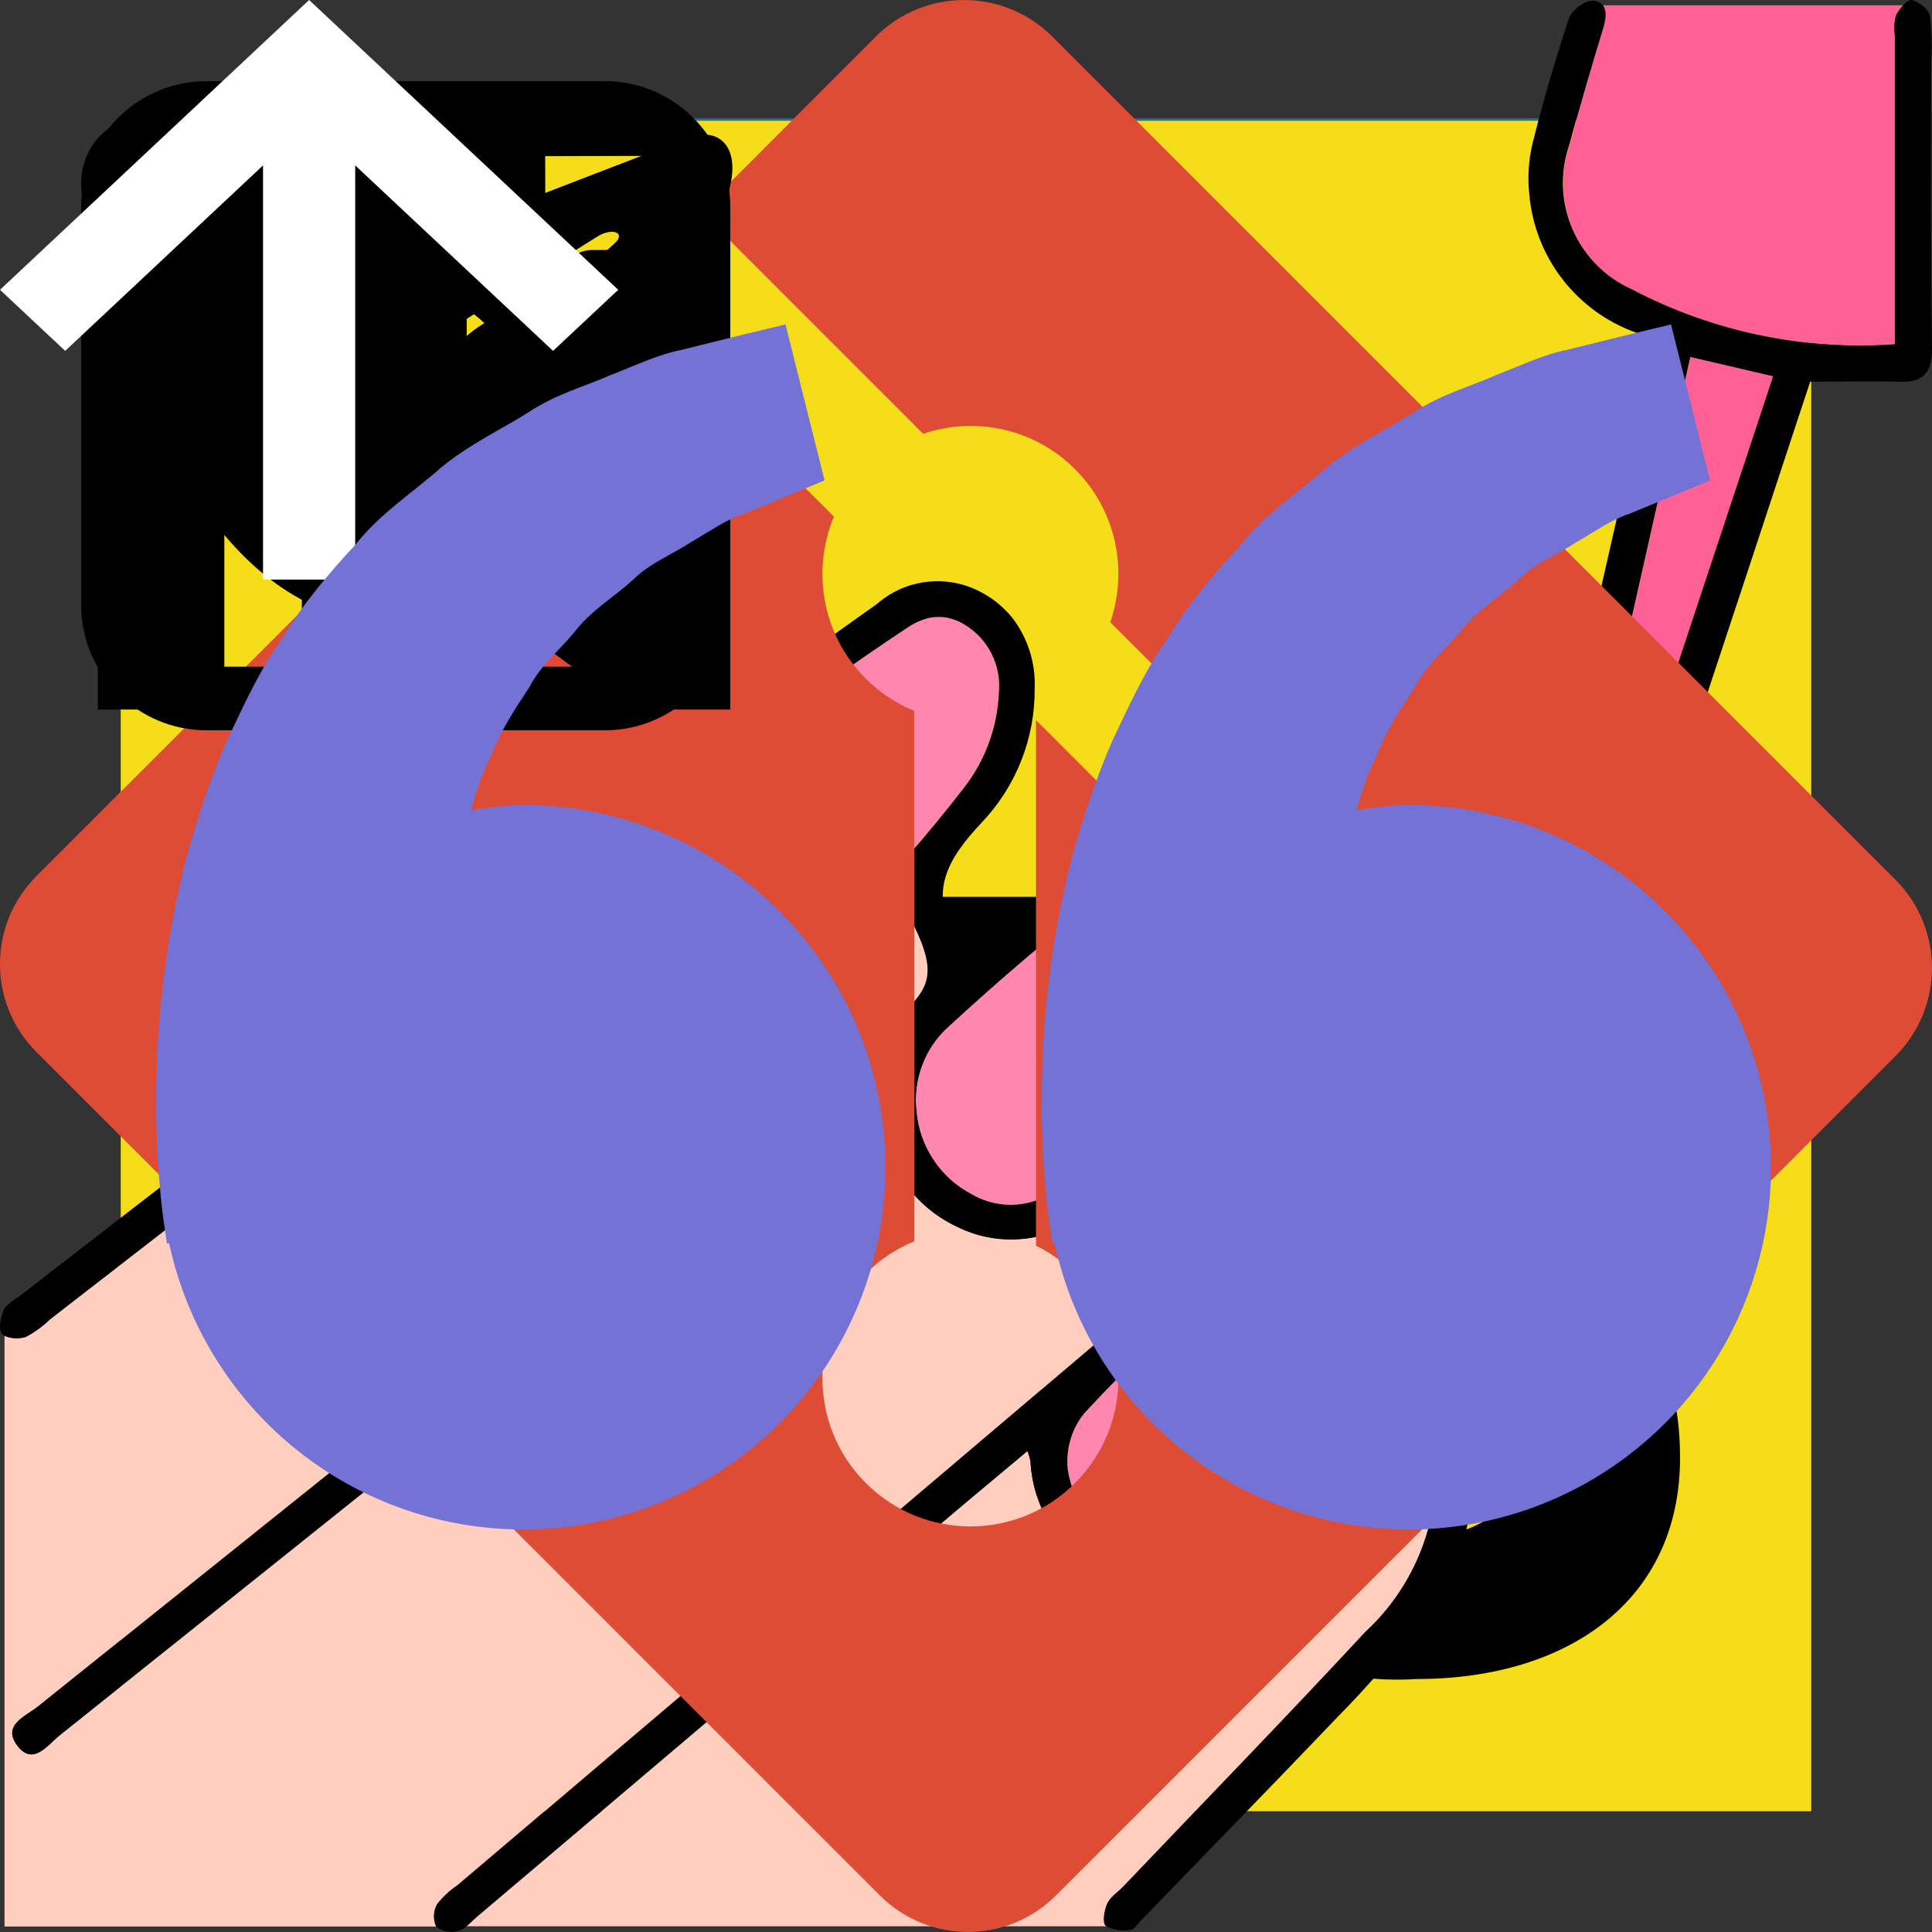 <svg width="50" height="50" viewBox="0 0 50 50" fill="none"
  xmlns="http://www.w3.org/2000/svg">

  <rect x="0" y="0" width="50" height="50" fill="#333333" stroke="none"/>

  <!-- skills -->
  <g id="code">
    <path d="M18.312 42.065L27.262 6.688L31.438 7.872L22.488 43.312L18.312 42.065Z" fill="#7572D5" fill-opacity="1" fill-rule="evenodd"/>
    <path d="M13.502 12.688L16.562 15.928L7.995 25L16.562 34.072L13.502 37.312L1.875 25L13.502 12.688Z" fill="#7572D5" fill-opacity="1" fill-rule="evenodd"/>
    <path d="M36.498 12.688L33.438 15.928L42.005 25L33.438 34.072L36.498 37.312L48.125 25L36.498 12.688Z" fill="#7572D5" fill-opacity="1" fill-rule="evenodd"/>
  </g>

  <g id="html">
    <path style=" stroke:none;fill-rule:nonzero;fill:rgb(89.412%,30.98%,14.902%);fill-opacity:1;" d="M 9.223 42.5 L 5.711 3.125 L 44.289 3.125 L 40.773 42.496 L 24.977 46.875 Z M 9.223 42.5 "/>
    <path style=" stroke:none;fill-rule:nonzero;fill:rgb(94.51%,40%,16.471%);fill-opacity:1;" d="M 25 43.527 L 37.766 39.988 L 40.77 6.344 L 25 6.344 Z M 25 43.527 "/>
    <path style=" stroke:none;fill-rule:nonzero;fill:rgb(92.157%,92.157%,92.157%);fill-opacity:1;" d="M 25 20.949 L 18.609 20.949 L 18.168 16.004 L 25 16.004 L 25 11.172 L 12.891 11.172 L 13.008 12.469 L 14.191 25.777 L 25 25.777 Z M 25 33.492 L 24.977 33.496 L 19.602 32.047 L 19.258 28.195 L 14.406 28.195 L 15.086 35.773 L 24.977 38.523 L 25 38.516 Z M 25 33.492 "/>
    <path style=" stroke:none;fill-rule:nonzero;fill:rgb(100%,100%,100%);fill-opacity:1;" d="M 24.984 20.949 L 24.984 25.777 L 30.93 25.777 L 30.371 32.043 L 24.984 33.496 L 24.984 38.52 L 34.883 35.773 L 34.957 34.961 L 36.09 22.246 L 36.211 20.949 Z M 24.984 11.172 L 24.984 16.004 L 36.648 16.004 L 36.746 14.918 L 36.965 12.469 L 37.082 11.172 Z M 24.984 11.172 "/>
  </g>

  <g id="css">
    <path style=" stroke:none;fill-rule:nonzero;fill:rgb(8.235%,44.706%,71.373%);fill-opacity:1;" d="M 9.223 41.652 L 5.711 3.062 L 44.289 3.062 L 40.773 41.645 L 24.977 45.938 Z M 9.223 41.652 "/>
    <path style=" stroke:none;fill-rule:nonzero;fill:rgb(20%,66.275%,86.275%);fill-opacity:1;" d="M 25 42.656 L 37.766 39.188 L 40.77 6.219 L 25 6.219 Z M 25 42.656 "/>
    <path style=" stroke:none;fill-rule:nonzero;fill:rgb(100%,100%,100%);fill-opacity:1;" d="M 25 20.199 L 31.391 20.199 L 31.832 15.352 L 25 15.352 L 25 10.621 L 37.109 10.621 L 36.992 11.887 L 35.809 24.934 L 25 24.934 Z M 25 20.199 "/>
    <path style=" stroke:none;fill-rule:nonzero;fill:rgb(92.157%,92.157%,92.157%);fill-opacity:1;" d="M 25.031 32.488 L 25.008 32.496 L 19.629 31.07 L 19.285 27.297 L 14.438 27.297 L 15.113 34.73 L 25.008 37.422 L 25.031 37.414 Z M 25.031 32.488 "/>
    <path style=" stroke:none;fill-rule:nonzero;fill:rgb(100%,100%,100%);fill-opacity:1;" d="M 30.98 24.73 L 30.398 31.07 L 25.012 32.492 L 25.012 37.418 L 34.914 34.73 L 34.984 33.93 L 35.824 24.73 Z M 30.98 24.73 "/>
    <path style=" stroke:none;fill-rule:nonzero;fill:rgb(92.157%,92.157%,92.157%);fill-opacity:1;" d="M 25.016 10.621 L 25.016 15.352 L 13.352 15.352 L 13.254 14.289 L 13.035 11.887 L 12.918 10.621 Z M 25 20.199 L 25 24.934 L 19.688 24.934 L 19.594 23.867 L 19.375 21.469 L 19.258 20.199 Z M 25 20.199 "/>
  </g>

  <g id="react">
    <g clip-path="url(#clip0_20_1854)">
      <path d="M47.812 25C47.812 22.083 44.688 19.375 39.479 17.5L38.542 17.188V16.771C39.688 11.042 38.854 6.771 36.25 5.208C33.646 3.646 29.792 5.104 25.625 8.75L25 9.375L24.792 9.167H24.583C20.312 5.208 16.146 3.854 13.542 5.312C10.938 6.771 10.208 10.833 11.25 16.146C11.36 16.484 11.43 16.833 11.458 17.188L10.312 17.604C5.208 19.375 2.188 22.083 2.188 25C2.188 27.917 5.521 30.833 10.729 32.708L11.458 32.917C11.33 33.285 11.259 33.672 11.25 34.062C10.208 39.271 11.146 43.229 13.542 44.688C15.938 46.146 20.312 44.792 24.479 41.146L25.104 40.625L25.938 41.458C28.854 43.958 31.771 45.312 34.062 45.312C34.871 45.331 35.667 45.114 36.354 44.688C38.958 43.229 39.896 38.958 38.75 33.542V33.333C38.705 33.162 38.67 32.988 38.646 32.812H38.958C44.479 30.833 47.812 28.021 47.812 25ZM44.792 25C44.792 26.25 42.5 28.438 38.021 29.896H37.812C37.266 28.22 36.605 26.584 35.833 25C36.562 23.333 37.188 21.667 37.708 20.104L38.542 20.312C42.708 21.771 44.792 23.75 44.792 25ZM27.917 39.167L27.083 38.542C28.276 37.22 29.389 35.829 30.417 34.375L35.729 33.542C35.833 33.75 35.833 33.958 35.938 34.062C36.309 35.949 36.379 37.883 36.146 39.792C35.999 40.705 35.561 41.545 34.896 42.188C33.854 42.812 31.042 41.979 27.917 39.167ZM26.562 34.583L25.104 36.458L23.438 34.583H26.562ZM12.292 20C12.815 21.717 13.477 23.39 14.271 25C13.476 26.646 12.815 28.353 12.292 30.104L11.667 29.896C9.843 29.32 8.145 28.401 6.667 27.188C6.284 26.945 5.956 26.626 5.705 26.249C5.454 25.872 5.284 25.447 5.208 25C5.208 23.75 7.292 21.771 11.25 20.417L12.292 20ZM23.438 15.417L25 13.646L26.562 15.417H23.438ZM34.896 7.812C36.042 8.437 36.667 11.562 35.729 16.146C35.734 16.202 35.727 16.259 35.709 16.313C35.691 16.366 35.663 16.416 35.625 16.458L30.417 15.625C29.389 14.171 28.276 12.78 27.083 11.458L27.708 10.938C31.042 8.021 33.75 7.187 34.896 7.812ZM17.5 18.854L16.667 20.208L15.938 21.562C15.625 20.833 15.417 20.104 15.104 19.271L17.5 18.854ZM15.104 30.729C15.417 30 15.625 29.271 15.938 28.438L16.667 29.792L17.5 31.146L15.104 30.729ZM32.5 25C31.97 26.142 31.379 27.255 30.729 28.333C30.104 29.479 29.375 30.521 28.75 31.562H21.25C20.521 30.417 19.792 29.375 19.271 28.333C18.616 27.258 18.025 26.145 17.5 25C18.005 23.846 18.597 22.732 19.271 21.667C19.869 20.587 20.53 19.544 21.25 18.542C23.746 18.333 26.254 18.333 28.75 18.542C29.479 19.583 30.104 20.625 30.729 21.667C31.403 22.732 31.995 23.846 32.5 25ZM33.333 20.208L32.5 18.854L34.896 19.375C34.664 20.121 34.386 20.851 34.062 21.562L33.333 20.208ZM32.5 31.146L33.333 29.792L34.062 28.333L35 30.729L32.5 31.146ZM22.812 11.354H22.917L19.583 15.521L14.375 16.354C14.271 16.042 14.271 15.833 14.167 15.521C13.333 11.25 13.958 8.333 15 7.812C15.277 7.631 15.61 7.557 15.938 7.604C17.396 7.604 19.896 8.646 22.708 11.146L22.812 11.354ZM14.167 34.583C14.186 34.262 14.256 33.945 14.375 33.646L19.688 34.375C20.689 35.848 21.803 37.241 23.021 38.542L22.812 38.75L22.604 38.958C21.184 40.274 19.521 41.3 17.708 41.979C17.311 42.187 16.875 42.313 16.427 42.349C15.98 42.385 15.53 42.33 15.104 42.188C13.958 41.562 13.333 38.75 14.167 34.583Z" fill="#00D8FF"/>
      <path d="M25 20.417C24.089 20.396 23.193 20.647 22.426 21.138C21.659 21.629 21.055 22.337 20.692 23.173C20.329 24.008 20.223 24.933 20.388 25.828C20.553 26.724 20.981 27.551 21.618 28.202C22.255 28.854 23.071 29.301 23.963 29.486C24.855 29.672 25.781 29.587 26.625 29.243C27.468 28.9 28.191 28.313 28.699 27.557C29.207 26.801 29.479 25.911 29.479 25C29.48 23.802 29.011 22.652 28.174 21.795C27.337 20.939 26.197 20.444 25 20.417Z" fill="#00D8FF"/>
    </g>
    <defs>
      <clipPath id="clip0_20_1854">
        <rect width="50" height="50" fill="white"/>
      </clipPath>
    </defs>
  </g>

  <g id="javaScript">
    <path style=" stroke:none;fill-rule:nonzero;fill:rgb(96.078%,87.059%,9.804%);fill-opacity:1;" d="M 3.125 3.125 L 46.875 3.125 L 46.875 46.875 L 3.125 46.875 Z M 3.125 3.125 "/>
    <path style=" stroke:none;fill-rule:nonzero;fill:rgb(0%,0%,0%);fill-opacity:1;" d="M 32.516 37.305 C 32.887 38.062 33.465 38.699 34.184 39.141 C 34.902 39.582 35.734 39.812 36.578 39.805 C 38.281 39.805 39.367 38.953 39.367 37.773 C 39.367 36.367 38.25 35.863 36.375 35.043 L 35.348 34.602 C 32.379 33.34 30.41 31.758 30.41 28.41 C 30.41 25.328 32.754 22.977 36.43 22.977 C 37.621 22.891 38.809 23.16 39.848 23.742 C 40.887 24.328 41.734 25.207 42.277 26.27 L 39.062 28.324 C 38.852 27.797 38.488 27.348 38.016 27.031 C 37.547 26.719 36.988 26.555 36.422 26.562 C 36.176 26.539 35.926 26.566 35.691 26.641 C 35.453 26.719 35.238 26.844 35.051 27.012 C 34.867 27.176 34.719 27.379 34.617 27.605 C 34.512 27.832 34.457 28.078 34.457 28.324 C 34.457 29.559 35.219 30.059 36.984 30.824 L 38.012 31.266 C 41.508 32.766 43.48 34.289 43.48 37.723 C 43.48 41.426 40.574 43.453 36.668 43.453 C 35.148 43.551 33.629 43.203 32.301 42.457 C 30.973 41.711 29.887 40.598 29.176 39.25 Z M 17.992 37.66 C 18.637 38.805 19.223 39.773 20.637 39.773 C 21.984 39.773 22.84 39.246 22.84 37.191 L 22.84 23.211 L 26.949 23.211 L 26.949 37.246 C 26.949 41.504 24.449 43.441 20.812 43.441 C 19.523 43.512 18.246 43.191 17.145 42.52 C 16.047 41.852 15.172 40.863 14.645 39.691 Z M 17.992 37.66 "/>
  </g>

  <g id="styledComponents">
    <path style=" stroke:none;fill-rule:nonzero;fill:rgb(100%,80.784%,74.902%);fill-opacity:1;" d="M 28.652 49.281 C 28.727 49.109 28.918 48.992 29.055 48.852 C 31.152 46.652 33.27 44.473 35.34 42.246 C 35.984 41.645 36.484 40.906 36.801 40.082 C 37.113 39.258 37.234 38.375 37.148 37.496 C 37.082 37.121 37 36.75 36.895 36.383 C 36.328 36.918 35.805 37.406 35.277 37.898 C 34.453 38.66 33.637 39.43 32.809 40.184 C 32.32 40.684 31.691 41.02 31.008 41.152 C 30.32 41.289 29.613 41.211 28.973 40.934 C 28.324 40.695 27.762 40.27 27.352 39.715 C 26.941 39.16 26.703 38.496 26.668 37.809 C 26.648 37.719 26.625 37.633 26.594 37.547 C 25.961 38.082 25.359 38.574 24.762 39.082 L 12.328 49.617 C 12.242 49.691 12.148 49.781 12.07 49.852 L 28.645 49.852 L 28.617 49.836 C 28.531 49.773 28.578 49.445 28.652 49.281 Z M 28.652 49.281 "/>
    <path style=" stroke:none;fill-rule:nonzero;fill:rgb(100%,80.784%,74.902%);fill-opacity:1;" d="M 11.309 49.281 C 11.457 49.09 11.637 48.922 11.836 48.789 L 29.043 34.191 C 30.215 33.195 31.383 32.191 32.547 31.188 C 32.691 31.086 32.805 30.949 32.871 30.785 C 33.148 29.574 33.188 28.32 32.988 27.094 C 32.809 27.219 32.711 27.27 32.629 27.359 C 31.223 28.617 29.82 29.891 28.402 31.145 C 27.934 31.617 27.328 31.926 26.672 32.031 C 26.016 32.137 25.34 32.031 24.746 31.73 C 24.141 31.445 23.637 30.984 23.293 30.41 C 22.949 29.836 22.785 29.172 22.82 28.504 L 22.82 27.926 C 22.559 28.113 22.371 28.242 22.195 28.387 C 15.309 33.898 8.422 39.406 1.539 44.914 C 1.23 45.16 0.859 45.715 0.449 45.176 C 0.043 44.641 0.664 44.418 0.977 44.168 C 8.312 38.281 15.656 32.398 23 26.52 C 24.199 25.559 24.277 25.16 23.496 23.637 L 23.035 24.07 C 21.762 25.254 20.473 26.422 19.219 27.625 C 18.707 28.121 18.062 28.461 17.363 28.609 C 16.664 28.754 15.938 28.699 15.266 28.449 C 14.598 28.199 14.012 27.766 13.578 27.195 C 13.145 26.629 12.883 25.949 12.82 25.238 C 12.582 25.418 12.375 25.547 12.18 25.699 L 1.289 34.141 C 1.102 34.324 0.887 34.48 0.652 34.602 C 0.477 34.656 0.289 34.645 0.117 34.574 L 0.117 49.859 L 11.289 49.859 C 11.246 49.77 11.227 49.668 11.23 49.57 C 11.234 49.469 11.262 49.371 11.309 49.281 Z M 11.309 49.281 "/>
    <path style=" stroke:none;fill-rule:nonzero;fill:rgb(100%,38.039%,58.824%);fill-opacity:1;" d="M 41.484 0.758 C 41.184 1.75 40.887 2.746 40.621 3.754 C 40.375 4.465 40.402 5.238 40.703 5.93 C 41 6.621 41.543 7.176 42.227 7.484 C 44.324 8.586 46.684 9.082 49.047 8.914 L 49.047 0.926 C 49.02 0.75 49.027 0.574 49.074 0.402 C 49.125 0.305 49.188 0.215 49.262 0.137 L 41.477 0.137 C 41.598 0.273 41.559 0.52 41.484 0.758 Z M 41.484 0.758 "/>
    <path style=" stroke:none;fill-rule:nonzero;fill:rgb(100%,52.941%,68.627%);fill-opacity:1;" d="M 25.855 17.914 C 25.816 18.805 25.504 19.664 24.961 20.371 C 23.016 22.879 20.785 25.152 18.309 27.141 C 17.91 27.512 17.402 27.742 16.863 27.809 C 16.324 27.871 15.777 27.766 15.301 27.5 C 14.828 27.297 14.43 26.953 14.16 26.516 C 13.891 26.078 13.766 25.566 13.797 25.055 C 13.855 24.426 14.117 23.832 14.543 23.363 C 17.309 20.727 20.309 18.34 23.504 16.234 C 23.711 16.07 23.969 15.977 24.234 15.965 C 24.5 15.957 24.762 16.027 24.984 16.176 C 25.273 16.355 25.512 16.613 25.664 16.922 C 25.82 17.227 25.883 17.57 25.855 17.914 Z M 25.855 17.914 "/>
    <path style=" stroke:none;fill-rule:nonzero;fill:rgb(100%,52.941%,68.627%);fill-opacity:1;" d="M 23.715 28.734 C 23.672 28.34 23.723 27.941 23.863 27.57 C 24 27.199 24.223 26.863 24.512 26.594 C 27.223 24.094 30.133 21.816 33.207 19.785 C 33.301 19.727 33.387 19.668 33.488 19.605 C 33.758 19.41 34.082 19.312 34.414 19.324 C 34.746 19.336 35.066 19.457 35.32 19.668 C 35.566 19.879 35.742 20.16 35.816 20.473 C 35.895 20.785 35.871 21.117 35.75 21.418 C 35.363 22.715 34.645 23.887 33.664 24.824 C 31.68 26.781 29.656 28.695 27.594 30.574 C 27.285 30.891 26.879 31.098 26.438 31.16 C 25.996 31.223 25.547 31.137 25.16 30.914 C 24.754 30.703 24.406 30.395 24.156 30.012 C 23.902 29.633 23.75 29.191 23.715 28.734 Z M 23.715 28.734 "/>
    <path style=" stroke:none;fill-rule:nonzero;fill:rgb(100%,52.941%,68.627%);fill-opacity:1;" d="M 36.598 29.914 C 36.098 30.449 35.582 30.961 35.102 31.508 C 34.957 31.723 34.84 31.949 34.746 32.188 C 35.012 32.266 35.32 32.473 35.535 32.402 C 36.625 32.035 37.688 31.594 38.887 31.133 C 38.625 31.734 38.43 32.285 38.152 32.793 C 37.012 34.711 35.586 36.438 33.918 37.922 C 33.285 38.531 32.629 39.117 31.945 39.672 C 31.586 39.973 31.152 40.172 30.688 40.246 C 30.227 40.324 29.75 40.277 29.312 40.109 C 28.871 39.941 28.484 39.664 28.191 39.297 C 27.898 38.93 27.703 38.496 27.633 38.031 C 27.605 37.773 27.629 37.512 27.703 37.262 C 27.773 37.012 27.895 36.781 28.059 36.578 C 30.488 33.941 33.266 31.645 36.312 29.754 C 36.352 29.738 36.391 29.73 36.43 29.73 Z M 36.598 29.914 "/>
    <path style=" stroke:none;fill-rule:nonzero;fill:rgb(100%,38.039%,58.824%);fill-opacity:1;" d="M 40.695 22.805 L 43.75 9.234 L 45.895 9.734 L 44.789 13.094 C 43.758 16.219 42.711 19.344 41.707 22.473 C 41.508 23.051 41.254 23.156 40.695 22.805 Z M 40.695 22.805 "/>
    <path style=" stroke:none;fill-rule:nonzero;fill:rgb(100%,38.039%,58.824%);fill-opacity:1;" d="M 37.242 30.785 C 37.566 29.551 37.891 28.41 38.16 27.258 C 38.426 26.137 38.926 25.09 39.637 24.184 C 40.07 23.613 40.555 23.84 41.055 23.965 C 41.516 24.078 41.633 24.414 41.652 24.855 C 41.723 26.082 41.352 27.289 40.602 28.262 C 39.707 29.367 38.555 30.234 37.242 30.785 Z M 37.242 30.785 "/>
    <path style=" stroke:none;fill-rule:nonzero;fill:rgb(0%,0%,0%);fill-opacity:1;" d="M 49.977 1.598 C 50.004 1.199 49.992 0.801 49.945 0.406 C 49.91 0.293 49.836 0.199 49.738 0.137 C 49.66 0.07 49.566 0.023 49.469 0 C 49.41 -0.008 49.332 0.051 49.254 0.133 C 49.18 0.215 49.117 0.301 49.066 0.398 C 49.02 0.57 49.012 0.75 49.039 0.926 L 49.039 8.91 C 46.676 9.078 44.316 8.582 42.219 7.48 C 41.535 7.172 40.992 6.617 40.695 5.926 C 40.395 5.234 40.367 4.461 40.613 3.75 C 40.879 2.742 41.176 1.746 41.477 0.754 C 41.551 0.516 41.59 0.27 41.477 0.133 C 41.414 0.062 41.328 0.023 41.238 0.016 C 41.117 0.02 41.004 0.059 40.91 0.133 C 40.777 0.211 40.672 0.328 40.605 0.473 C 40.25 1.543 39.934 2.625 39.66 3.719 C 39.559 4.148 39.531 4.594 39.578 5.031 C 39.648 5.828 39.945 6.59 40.434 7.223 C 40.922 7.855 41.582 8.336 42.332 8.605 C 42.672 8.746 42.867 8.883 42.773 9.328 C 42.645 9.895 42.516 10.457 42.387 11.023 C 41.512 14.859 40.645 18.695 39.777 22.535 C 39.754 22.707 39.68 22.867 39.562 22.992 C 38.992 23.445 38.512 24.004 38.148 24.637 C 37.688 25.469 37.367 26.375 37.203 27.312 C 37.172 27.613 37.062 27.898 36.891 28.145 C 36.715 28.391 36.48 28.586 36.207 28.715 C 35.461 29.094 34.777 29.578 33.953 30.086 C 34.008 29.094 33.996 28.098 33.918 27.102 C 33.855 26.797 33.871 26.48 33.957 26.184 C 34.047 25.883 34.207 25.613 34.426 25.391 C 35.516 24.309 36.293 22.957 36.672 21.473 C 36.785 21.129 36.816 20.762 36.766 20.402 C 36.711 20.043 36.574 19.703 36.363 19.41 C 36.152 19.113 35.875 18.871 35.555 18.703 C 35.234 18.535 34.879 18.441 34.516 18.438 C 33.93 18.43 33.352 18.594 32.855 18.906 C 31.152 20.07 29.48 21.277 27.836 22.527 C 26.859 23.262 25.941 24.074 24.992 24.848 C 24.953 24.805 24.918 24.754 24.887 24.703 C 24.871 24.57 24.836 24.441 24.781 24.32 C 23.992 23.098 24.539 22.211 25.398 21.297 C 26.293 20.359 26.789 19.113 26.777 17.816 C 26.805 17.156 26.598 16.508 26.195 15.984 C 25.977 15.719 25.711 15.496 25.41 15.336 C 24.984 15.102 24.496 15.004 24.012 15.055 C 23.527 15.105 23.07 15.305 22.703 15.625 L 22.203 15.98 C 21.066 16.797 19.914 17.59 18.82 18.461 C 17.223 19.734 15.66 21.055 14.133 22.414 C 13.418 23.043 12.898 23.902 12.156 24.488 C 8.293 27.539 4.387 30.535 0.496 33.551 C 0.363 33.633 0.238 33.73 0.129 33.84 C 0.121 33.855 0.109 33.875 0.102 33.891 C 0.02 34.082 -0.051 34.398 0.047 34.516 C 0.07 34.539 0.098 34.559 0.129 34.574 C 0.301 34.645 0.488 34.652 0.668 34.602 C 0.898 34.48 1.113 34.324 1.301 34.141 L 12.195 25.699 C 12.387 25.547 12.594 25.41 12.832 25.238 C 12.895 25.949 13.16 26.629 13.594 27.195 C 14.023 27.766 14.609 28.199 15.281 28.449 C 15.949 28.695 16.676 28.754 17.375 28.605 C 18.074 28.461 18.719 28.121 19.23 27.625 C 20.48 26.422 21.773 25.254 23.047 24.07 L 23.512 23.633 C 24.289 25.156 24.211 25.559 23.016 26.52 C 15.664 32.402 8.316 38.285 0.977 44.168 C 0.664 44.418 0.047 44.645 0.449 45.18 C 0.855 45.711 1.23 45.164 1.539 44.914 C 8.426 39.414 15.309 33.906 22.188 28.391 C 22.367 28.246 22.555 28.121 22.812 27.934 L 22.812 28.512 C 22.777 29.18 22.941 29.844 23.285 30.418 C 23.629 30.992 24.137 31.449 24.742 31.738 C 25.332 32.039 26.008 32.145 26.664 32.039 C 27.32 31.934 27.93 31.621 28.398 31.148 C 29.812 29.898 31.215 28.625 32.625 27.363 C 32.711 27.285 32.816 27.223 32.98 27.098 C 33.184 28.324 33.141 29.582 32.863 30.793 C 32.797 30.953 32.684 31.094 32.539 31.191 C 31.375 32.199 30.207 33.199 29.035 34.195 L 11.836 48.797 C 11.637 48.93 11.457 49.098 11.309 49.289 C 11.262 49.375 11.238 49.473 11.234 49.574 C 11.23 49.672 11.246 49.77 11.289 49.859 C 11.367 49.922 11.461 49.965 11.562 49.984 C 11.66 50.004 11.762 50 11.859 49.973 C 11.938 49.953 12.008 49.91 12.066 49.859 C 12.156 49.785 12.246 49.695 12.324 49.621 L 24.758 39.086 C 25.355 38.582 25.961 38.082 26.59 37.551 C 26.621 37.637 26.648 37.723 26.668 37.812 C 26.703 38.504 26.941 39.164 27.348 39.723 C 27.758 40.277 28.324 40.699 28.969 40.938 C 29.609 41.215 30.32 41.293 31.004 41.16 C 31.688 41.027 32.316 40.688 32.805 40.188 C 33.633 39.434 34.453 38.668 35.273 37.902 C 35.809 37.41 36.328 36.918 36.891 36.387 C 36.996 36.754 37.082 37.125 37.145 37.504 C 37.227 38.375 37.105 39.258 36.793 40.078 C 36.48 40.898 35.98 41.637 35.336 42.23 C 33.266 44.461 31.148 46.641 29.051 48.84 C 28.914 48.98 28.727 49.098 28.652 49.27 C 28.574 49.438 28.527 49.77 28.617 49.84 L 28.641 49.859 C 28.828 49.949 29.039 49.98 29.246 49.949 C 29.305 49.938 29.355 49.906 29.391 49.859 C 29.441 49.805 29.488 49.742 29.535 49.695 C 31.234 47.938 32.945 46.188 34.633 44.418 C 35.312 43.73 35.953 43 36.551 42.234 C 37.328 41.375 37.844 40.309 38.035 39.168 C 38.23 38.023 38.09 36.848 37.641 35.777 C 37.59 35.539 37.637 35.293 37.77 35.09 C 37.887 34.891 38.016 34.695 38.148 34.504 C 38.57 33.953 38.922 33.355 39.195 32.719 C 39.723 31.156 40.535 29.703 41.586 28.434 C 42.07 27.82 42.402 27.102 42.559 26.336 C 42.715 25.566 42.688 24.777 42.48 24.023 C 42.406 23.738 42.406 23.438 42.48 23.148 C 43.383 20.352 44.312 17.562 45.234 14.773 L 46.465 11.035 L 46.848 9.879 C 47.656 9.879 48.422 9.863 49.184 9.879 C 49.812 9.898 50.008 9.602 50 8.984 C 49.961 6.523 49.977 4.059 49.977 1.598 Z M 18.309 27.141 C 17.906 27.512 17.402 27.742 16.863 27.809 C 16.32 27.871 15.773 27.766 15.301 27.496 C 14.828 27.297 14.43 26.953 14.16 26.516 C 13.891 26.078 13.762 25.566 13.797 25.055 C 13.852 24.426 14.113 23.832 14.539 23.363 C 17.309 20.727 20.309 18.34 23.5 16.234 C 23.676 16.113 23.875 16.027 24.082 15.984 C 24.223 15.961 24.367 15.961 24.508 15.984 C 24.676 16.02 24.836 16.082 24.98 16.176 C 25.273 16.355 25.508 16.613 25.664 16.922 C 25.816 17.23 25.883 17.574 25.852 17.914 C 25.816 18.809 25.504 19.664 24.961 20.371 C 23.016 22.883 20.781 25.152 18.309 27.141 Z M 27.59 30.586 C 27.281 30.906 26.875 31.109 26.434 31.172 C 25.992 31.234 25.543 31.148 25.156 30.93 C 24.75 30.715 24.402 30.406 24.148 30.023 C 23.898 29.641 23.746 29.199 23.711 28.742 C 23.668 28.348 23.719 27.949 23.859 27.578 C 23.996 27.207 24.219 26.871 24.512 26.602 C 27.219 24.102 30.129 21.824 33.207 19.793 C 33.297 19.734 33.383 19.676 33.484 19.613 C 33.754 19.418 34.082 19.32 34.41 19.332 C 34.742 19.344 35.062 19.465 35.316 19.676 C 35.562 19.883 35.738 20.168 35.816 20.48 C 35.891 20.793 35.867 21.125 35.746 21.422 C 35.359 22.719 34.641 23.895 33.664 24.832 C 31.691 26.797 29.645 28.691 27.594 30.578 Z M 38.145 32.801 C 37.008 34.715 35.582 36.441 33.918 37.922 C 33.285 38.531 32.629 39.117 31.945 39.672 C 31.586 39.973 31.152 40.172 30.688 40.25 C 30.227 40.324 29.75 40.277 29.312 40.109 C 28.871 39.945 28.484 39.664 28.191 39.297 C 27.898 38.934 27.703 38.496 27.633 38.031 C 27.605 37.773 27.629 37.512 27.703 37.262 C 27.773 37.012 27.895 36.781 28.059 36.578 C 30.488 33.941 33.266 31.645 36.312 29.754 C 36.352 29.738 36.391 29.73 36.43 29.73 L 36.609 29.91 C 36.109 30.445 35.594 30.953 35.113 31.504 C 34.969 31.715 34.852 31.941 34.758 32.18 C 35.02 32.262 35.332 32.469 35.543 32.395 C 36.406 32.105 37.254 31.77 38.164 31.41 L 38.898 31.125 C 38.621 31.734 38.426 32.285 38.148 32.793 Z M 40.598 28.273 C 39.93 29.121 39.098 29.824 38.145 30.332 C 37.852 30.496 37.551 30.648 37.242 30.793 C 37.559 29.578 37.875 28.449 38.145 27.312 L 38.156 27.266 C 38.422 26.145 38.926 25.098 39.633 24.191 C 40.066 23.621 40.551 23.848 41.051 23.973 C 41.512 24.086 41.629 24.422 41.648 24.863 C 41.719 26.086 41.348 27.297 40.602 28.27 Z M 44.777 13.098 C 43.742 16.223 42.699 19.348 41.691 22.477 C 41.504 23.062 41.246 23.172 40.691 22.816 L 43.34 11.043 L 43.746 9.238 L 45.887 9.738 L 45.457 11.043 Z M 44.777 13.098 "/>
  </g>

  <g id="git">
    <path style=" stroke:none;fill-rule:nonzero;fill:rgb(87.059%,29.804%,21.176%);fill-opacity:1;" d="M 49.059 22.773 L 27.227 0.941 C 25.969 -0.312 23.93 -0.312 22.672 0.941 L 18.141 5.477 L 23.891 11.227 C 25.227 10.773 26.758 11.078 27.824 12.145 C 28.895 13.215 29.195 14.762 28.734 16.102 L 34.273 21.645 C 35.617 21.184 37.164 21.48 38.234 22.555 C 39.73 24.051 39.73 26.473 38.234 27.973 C 36.738 29.469 34.312 29.469 32.812 27.973 C 31.688 26.844 31.41 25.191 31.98 23.805 L 26.812 18.637 L 26.812 32.238 C 27.188 32.422 27.527 32.668 27.824 32.961 C 29.32 34.457 29.32 36.883 27.824 38.379 C 26.328 39.879 23.902 39.879 22.406 38.379 C 20.91 36.883 20.91 34.457 22.406 32.961 C 22.766 32.602 23.191 32.32 23.66 32.125 L 23.66 18.398 C 23.191 18.207 22.766 17.922 22.406 17.562 C 21.273 16.43 21 14.766 21.582 13.371 L 15.91 7.703 L 0.945 22.672 C -0.316 23.93 -0.316 25.969 0.945 27.227 L 22.773 49.055 C 24.031 50.312 26.07 50.312 27.328 49.055 L 49.059 27.328 C 50.312 26.07 50.312 24.031 49.059 22.773 Z M 49.059 22.773 "/>
  </g>

  <!-- social -->
  <g id="instagram">
    <path d="M15.652 2.1H5.348C3.557 2.1 2.1 3.556 2.1 5.347V8.778V15.653C2.1 17.444 3.557 18.9 5.348 18.9H15.652C17.443 18.9 18.9 17.444 18.9 15.653V8.771V5.341C18.893 3.556 17.437 2.1 15.652 2.1ZM16.583 4.035H16.957V4.403V6.882L14.116 6.889L14.109 4.042L16.583 4.035ZM8.098 8.771C8.636 8.03 9.509 7.538 10.493 7.538C11.478 7.538 12.351 8.024 12.889 8.771C13.243 9.257 13.447 9.854 13.447 10.497C13.447 12.124 12.121 13.455 10.487 13.455C8.853 13.455 7.54 12.124 7.54 10.497C7.54 9.854 7.75 9.257 8.098 8.771ZM17.259 15.646C17.259 16.532 16.538 17.253 15.652 17.253H5.348C4.463 17.253 3.741 16.532 3.741 15.646V8.771H6.247C6.031 9.303 5.906 9.887 5.906 10.497C5.906 13.029 7.967 15.089 10.5 15.089C13.033 15.089 15.094 13.029 15.094 10.497C15.094 9.887 14.969 9.303 14.752 8.771H17.259V15.646Z" fill="currentColor"/>
  </g>

  <g id="telegram">
    <path d="M18.906 4.764L16.37 16.721C16.179 17.564 15.68 17.774 14.972 17.377L11.108 14.53L9.245 16.323C9.038 16.53 8.866 16.702 8.468 16.702L8.746 12.768L15.905 6.299C16.217 6.022 15.838 5.867 15.422 6.145L6.571 11.719L2.76 10.526C1.932 10.267 1.917 9.697 2.933 9.299L17.837 3.557C18.527 3.299 19.131 3.71 18.906 4.764Z" fill="currentColor"/>
  </g>

  <g id="vk">
    <path d="M18.17 13.994C17.804 13.539 17.388 13.131 16.986 12.737C16.843 12.597 16.695 12.452 16.553 12.308C16.144 11.893 16.129 11.738 16.453 11.267C16.677 10.942 16.915 10.617 17.144 10.303C17.353 10.018 17.568 9.724 17.775 9.428L17.817 9.367C18.212 8.801 18.62 8.216 18.837 7.51C18.894 7.324 18.953 7.05 18.817 6.82C18.682 6.591 18.419 6.522 18.234 6.489C18.142 6.473 18.051 6.471 17.966 6.471L15.381 6.469L15.36 6.468C14.969 6.468 14.705 6.659 14.554 7.052C14.41 7.427 14.252 7.827 14.071 8.207C13.712 8.963 13.255 9.834 12.595 10.561L12.567 10.592C12.489 10.679 12.4 10.777 12.336 10.777C12.326 10.777 12.315 10.775 12.303 10.771C12.166 10.716 12.074 10.373 12.079 10.213C12.079 10.211 12.079 10.209 12.079 10.206L12.077 7.111C12.077 7.1 12.076 7.089 12.075 7.078C12.009 6.575 11.863 6.262 11.313 6.15C11.298 6.147 11.283 6.146 11.268 6.146H8.581C8.143 6.146 7.901 6.33 7.675 6.606C7.613 6.68 7.486 6.834 7.549 7.02C7.613 7.209 7.821 7.25 7.889 7.263C8.225 7.329 8.415 7.542 8.468 7.915C8.562 8.561 8.574 9.251 8.505 10.087C8.485 10.319 8.447 10.498 8.385 10.651C8.37 10.687 8.318 10.804 8.266 10.804C8.249 10.804 8.201 10.797 8.112 10.734C7.904 10.586 7.751 10.375 7.574 10.114C6.969 9.228 6.461 8.252 6.021 7.129C5.858 6.716 5.553 6.485 5.163 6.478C4.734 6.471 4.345 6.468 3.974 6.468C3.569 6.468 3.193 6.472 2.826 6.48C2.512 6.486 2.295 6.583 2.181 6.77C2.066 6.957 2.074 7.203 2.203 7.5C3.237 9.883 4.175 11.615 5.243 13.117C5.992 14.168 6.743 14.896 7.607 15.407C8.517 15.946 9.536 16.208 10.724 16.208C10.858 16.208 10.998 16.205 11.138 16.198C11.828 16.163 12.084 15.904 12.116 15.208C12.132 14.852 12.169 14.479 12.338 14.161C12.444 13.961 12.544 13.961 12.576 13.961C12.639 13.961 12.717 13.991 12.801 14.047C12.951 14.148 13.08 14.284 13.186 14.403C13.285 14.516 13.383 14.63 13.482 14.745C13.694 14.991 13.913 15.246 14.143 15.487C14.645 16.016 15.197 16.249 15.832 16.198H18.202C18.207 16.198 18.212 16.198 18.218 16.198C18.454 16.182 18.658 16.046 18.779 15.825C18.928 15.552 18.925 15.204 18.771 14.893C18.596 14.541 18.369 14.241 18.17 13.994Z" fill="currentColor"/>
  </g>

  <g id="linkedin">
    <path d="M5.806 7.886H2.533V18.363H5.806V7.886Z" fill="currentColor"/>
    <path d="M4.101 2.94C2.894 2.94 2.1 3.721 2.1 4.757C2.1 5.774 2.868 6.574 4.055 6.574H4.081C5.314 6.574 6.082 5.768 6.075 4.757C6.049 3.721 5.308 2.94 4.101 2.94Z" fill="currentColor"/>
    <path d="M14.748 7.788C12.871 7.788 11.697 8.811 11.481 9.533V7.886H7.801C7.847 8.759 7.801 18.363 7.801 18.363H11.481V12.701C11.481 12.38 11.468 12.065 11.559 11.842C11.809 11.212 12.353 10.556 13.331 10.556C14.61 10.556 15.187 11.527 15.187 12.944V18.363H18.9V12.537C18.9 9.297 17.076 7.788 14.748 7.788Z" fill="currentColor"/>
  </g>

  <!-- arrows -->
  <g id="arrowGoTop">
    <path d="M6.807 4.281L6.807 15L9.193 15L9.193 4.281L14.313 9.081L16 7.5L8 0L0 7.5L1.687 9.081L6.807 4.281Z" fill="#FFFFFF" fill-opacity="1" fill-rule="nonzero"/>
  </g>

  <!-- quote -->
  <g id="quote">
    <path d="M13.542 20.833C13.077 20.833 12.631 20.904 12.188 20.969C12.331 20.485 12.479 19.994 12.717 19.552C12.954 18.91 13.325 18.354 13.694 17.794C14.002 17.188 14.546 16.777 14.946 16.258C15.365 15.754 15.935 15.419 16.387 15C16.831 14.562 17.413 14.344 17.875 14.035C18.358 13.758 18.779 13.452 19.229 13.306L20.352 12.844L21.34 12.433L20.329 8.396L19.085 8.696C18.688 8.796 18.202 8.912 17.65 9.052C17.085 9.156 16.483 9.442 15.812 9.702C15.15 9.998 14.383 10.198 13.671 10.673C12.954 11.127 12.127 11.506 11.398 12.115C10.692 12.742 9.84 13.285 9.21 14.083C8.523 14.829 7.844 15.613 7.317 16.504C6.706 17.354 6.292 18.288 5.854 19.21C5.458 20.133 5.14 21.077 4.879 21.994C4.385 23.831 4.165 25.577 4.079 27.071C4.008 28.567 4.05 29.81 4.138 30.71C4.169 31.135 4.227 31.548 4.269 31.833L4.321 32.183L4.375 32.171C4.746 33.902 5.599 35.492 6.835 36.759C8.072 38.025 9.642 38.915 11.364 39.327C13.085 39.738 14.888 39.654 16.564 39.083C18.24 38.512 19.72 37.479 20.832 36.103C21.945 34.726 22.646 33.063 22.853 31.305C23.06 29.547 22.765 27.766 22.002 26.169C21.24 24.571 20.04 23.223 18.543 22.278C17.046 21.334 15.312 20.833 13.542 20.833ZM36.458 20.833C35.994 20.833 35.548 20.904 35.104 20.969C35.248 20.485 35.396 19.994 35.633 19.552C35.871 18.91 36.242 18.354 36.61 17.794C36.919 17.188 37.462 16.777 37.862 16.258C38.281 15.754 38.852 15.419 39.304 15C39.748 14.562 40.329 14.344 40.792 14.035C41.275 13.758 41.696 13.452 42.146 13.306L43.269 12.844L44.256 12.433L43.246 8.396L42.002 8.696C41.604 8.796 41.119 8.912 40.567 9.052C40.002 9.156 39.4 9.442 38.729 9.702C38.069 10 37.3 10.198 36.587 10.675C35.871 11.129 35.044 11.508 34.315 12.117C33.608 12.744 32.756 13.287 32.127 14.083C31.44 14.829 30.76 15.613 30.233 16.504C29.623 17.354 29.208 18.288 28.771 19.21C28.375 20.133 28.056 21.077 27.796 21.994C27.302 23.831 27.081 25.577 26.996 27.071C26.925 28.567 26.967 29.81 27.054 30.71C27.085 31.135 27.144 31.548 27.185 31.833L27.238 32.183L27.292 32.171C27.662 33.902 28.515 35.492 29.752 36.759C30.989 38.025 32.559 38.915 34.281 39.327C36.002 39.738 37.805 39.654 39.481 39.083C41.156 38.512 42.636 37.479 43.749 36.103C44.862 34.726 45.563 33.063 45.77 31.305C45.977 29.547 45.682 27.766 44.919 26.169C44.156 24.571 42.957 23.223 41.46 22.278C39.962 21.334 38.228 20.833 36.458 20.833Z" fill="#7572D5"/>
  </g>
</svg>
